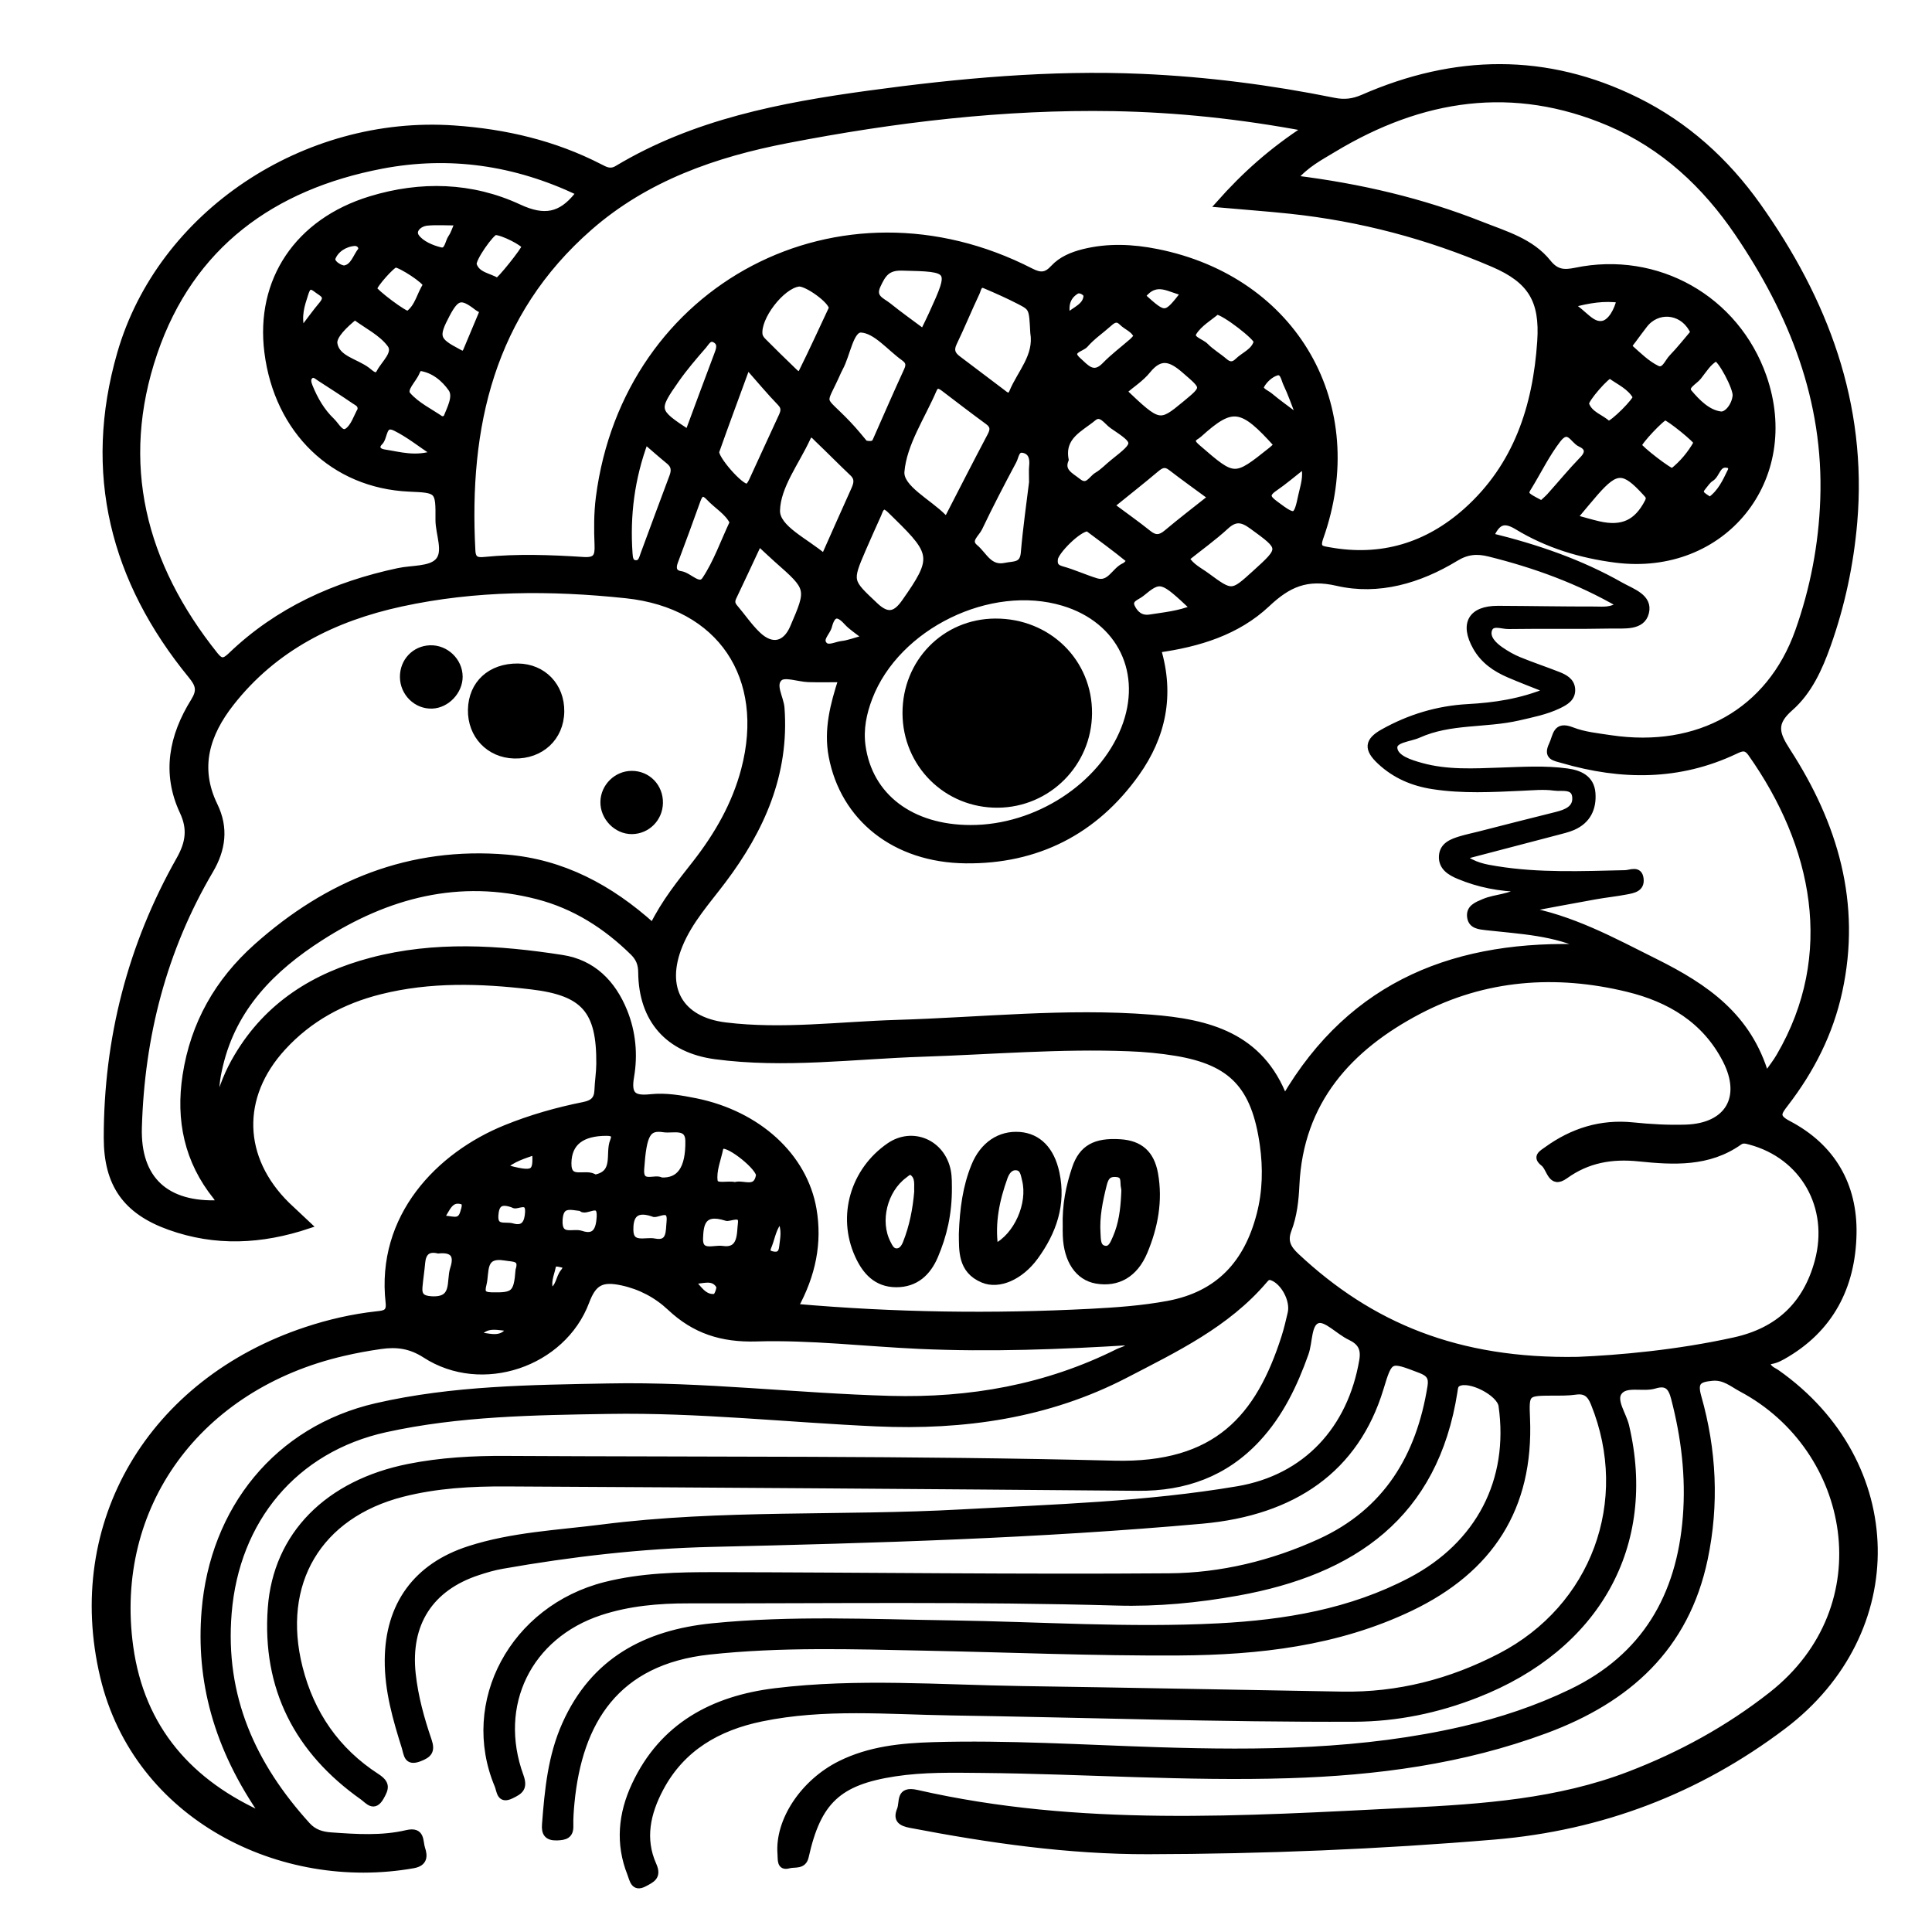 <?xml version="1.0" encoding="utf-8"?>
<!-- Generator: Adobe Illustrator 23.0.0, SVG Export Plug-In . SVG Version: 6.00 Build 0)  -->
<svg version="1.0" xmlns="http://www.w3.org/2000/svg" xmlns:xlink="http://www.w3.org/1999/xlink" x="0px" y="0px"
	 viewBox="0 0 3000 3000" style="enable-background:new 0 0 3000 3000;" xml:space="preserve">
<style type="text/css">
	.st0{stroke:#000000;stroke-width:10;stroke-miterlimit:10;}
</style>
<g id="Layer_1">
</g>
<g id="Layer_2">
	<g>
		<path class="st0" d="M478.9,1902.7c-73.3,24.5-144.3,27.7-215.6,2.2c-67.6-24.2-97.2-65.9-97.2-138.2
			c0-153.8,37-298.3,112.7-432.1c14.5-25.7,17.7-47.6,5.2-74.3c-28.1-60-16.4-117.4,17.1-171.3c10.2-16.4,8-25.4-3.8-39.9
			C176.2,901.4,133.5,734.1,186.9,549C249.5,331.8,473.8,183.7,705,199.8c79.5,5.5,155.4,23.2,226.5,59.8c8.7,4.5,16.3,8.9,27.1,2.4
			c120.1-72,254.3-97.7,390.3-116.3c140.6-19.2,281.7-32.2,424-26c100.6,4.4,200,17.2,298.5,37.1c16.4,3.3,29.9,1.6,45.1-5
			c142.2-62.2,284.5-65.2,425,4.4c76.4,37.8,138.4,93.9,187.7,163.2c104.5,147.2,165.5,308.1,149.7,491.9
			c-5.6,64.8-19.1,128.4-40.9,189.8c-12.9,36.4-29.2,72.6-58.3,98.1c-27.2,23.8-22,39.9-4.3,67.3c73.5,113.6,110.1,236.2,80.3,372.8
			c-14.1,64.9-43.3,122.1-83.3,174.1c-11.1,14.4-16,21,4.4,31.7c68.4,35.8,102.5,95.4,101,170.9c-1.6,81.6-35.5,148.4-109.7,190.1
			c-7.6,4.3-15.4,7.6-24.2,7.5c-0.1,12,9.1,13.9,15,18.1c198.1,139.5,203.4,402.4,10.1,548.5c-132.8,100.4-282.5,157.3-448.8,171.3
			c-178.7,15-357.7,22.3-537,22.7c-124.5,0.3-247.2-17.4-369.3-40.8c-14.3-2.7-22.6-7.6-16.2-23.2c4.9-11.9-2.7-32.4,26-25.9
			c252,57.5,507,40.5,761.8,27.8c117-5.8,233.9-13.9,344.9-56.5c79.4-30.5,153.3-70.9,220.5-123.7
			c174.7-137.3,128.2-382.6-46.7-475.6c-14.1-7.5-26.5-19-45.5-17.2c-20.9,2-28.6,6.2-21.8,30c23.5,82.7,27.6,166.9,9.9,251.3
			c-28.9,137.9-119.2,218.8-246.8,266.1c-129.1,47.9-263,65.5-399.5,69.7c-158.7,4.9-317-6.7-475.6-8.2
			c-45.3-0.4-90.7-1.5-135.6,5.4c-87.5,13.4-119.3,43.2-138.5,129.5c-3.4,15.5-17,10.8-25.9,13.3c-14.2,4-11.9-9.2-12.6-17.1
			c-4.3-52.1,35.7-111.7,92.7-140c45.3-22.5,94.3-27.4,143.6-28.9c116.3-3.4,232.3,4.1,348.5,7.8c159.8,5.1,319.1,3.8,475.9-32.6
			c57.6-13.4,113.5-31.9,167-57.7c114.3-55,168.5-149.5,178.1-272.3c4.9-62.3-2.5-123.8-18.3-184.3c-4.4-17.1-11.1-25.8-30.4-19.9
			c-18.6,5.7-45.2-4.7-55.8,10.7c-9.2,13.3,6.9,34.5,11.1,52.3c43.7,185.1-44.8,343.9-231.8,417c-61.2,24-123.9,37-189.7,37.3
			c-208.8,0.8-417.5-6.6-626.3-9.8c-98.3-1.5-197.1-10.8-294.6,9.4c-67.3,13.9-123.5,45.7-157,108.9c-20.2,38.1-29.2,78.1-10.9,119
			c8.2,18.2-2.4,22.4-13.7,28.5c-16.5,8.9-18.2-6.1-21.7-15c-18.6-46.7-14-93,6.8-137.5c43-92.3,122.1-133.9,218-145.6
			c127.5-15.6,255.6-5.2,383.5-3.3c165.4,2.4,330.9,5.8,496.3,8.6c87.4,1.5,169.1-19.5,246.7-59.9
			c145.2-75.6,206.4-240.4,144.8-392.7c-5.6-13.9-12.8-20.7-28.4-18.5c-11.6,1.7-23.6,1.5-35.4,1.5c-41.8,0.2-42.2,0.2-40.5,40.5
			c5.8,138.6-56.9,234.8-180.6,294c-113.9,54.5-236.1,68.2-359.6,69c-131.9,0.8-263.8-4.9-395.8-7.5c-111.2-2.3-222.4-5.9-333.5,6.1
			c-144.5,15.7-202.2,108.6-214.3,235.5c-1.1,11.8-2,23.6-1.7,35.4c0.5,15.3-8.3,17.3-20.7,17.7c-14.7,0.4-19.1-6.4-18-19.8
			c4.1-53.1,9-105.9,31.2-155.4c44.2-98.8,125.1-141.6,228.5-152c122.9-12.3,246-6.3,369.1-4.5c138.8,2,277.6,11.8,416.5,4.6
			c104-5.4,205.5-22.3,299-71.5c106-55.8,157.5-155.4,141-271.5c-2.9-20-50.2-44.3-67.9-34.8c-5.2,2.8-5,7.8-5.8,12.6
			c-29.9,192.7-157.1,279.9-336.3,312.2c-62.3,11.2-124.6,17.2-187.9,15.4c-221.6-6.3-443.2-3.2-664.9-3.4
			c-46.3-0.1-92.7,3.9-137.1,18.5c-111.3,36.6-164.2,144.3-124,254.6c7,19.3-1.2,23.8-14.4,30.2c-17.7,8.6-17.2-7.4-20.7-15.7
			c-54.2-129.1,23.9-274.7,167.1-310.9c55.8-14.1,113.2-15.3,170.3-15.2c235.1,0.4,470.1,3.6,705.2,1.8
			c80.8-0.6,160.1-19.8,234.3-53.7c103.2-47.2,154.4-132.5,171.8-241.5c2.3-14.3-2.5-20.5-16.2-25.7c-47.7-18.2-47.5-18.9-62.1,29.1
			c-38,124.7-134.1,192-277,204.8c-253.3,22.7-507,30.1-761.1,36c-109,2.5-217.9,15.1-325.7,34.1c-12.5,2.2-24.9,5.8-37,9.8
			c-74.8,24.4-110.5,80.4-102,158.5c3.9,35.5,13.3,69.6,24.8,103.1c5.6,16.3,0.8,22.1-14.3,27.8c-19.3,7.3-19-6.6-22.2-17
			c-13.9-44.1-26.7-88.3-26.4-135.4c0.5-85.5,44.1-145.8,126-172.2c67.1-21.7,137.3-24.7,206.5-33.5
			c185.2-23.6,371.8-13.1,557.5-23.4c143.5-7.9,287.5-12,429.4-36c106.5-18,175.7-94,193.8-200.1c3.2-18.8-2.7-29-19.3-36.9
			c-17.5-8.3-36.9-29.8-49.9-26.1c-15.6,4.4-12.9,33.7-19.4,51.8c-17.3,48.7-39.3,94.6-74.8,132.8c-50,53.8-112.4,76.2-185.2,75.6
			c-327-2.8-654-5.1-981-6.8c-54.1-0.3-108.3,2.7-161.2,16.2c-130.5,33.4-193,139-159.9,270.2c18.1,71.8,57.8,129.1,119.9,169.3
			c16.5,10.7,14.2,18.1,6.4,31.8c-10.6,18.5-19.8,5.3-27.8-0.4c-101.2-71.5-151.7-168.9-142.6-293.3c8.3-113.6,88.6-194,214.1-218.9
			c49.4-9.8,99.6-12.6,149.9-12.3c315.2,1.8,630.5-0.5,945.5,7.4c158.9,4,224.5-72,264.4-196.7c3.9-12.2,6.8-24.6,9.7-37.1
			c4.9-20.3-10.8-49.3-29.1-56c-6.3-2.3-9,1-12.1,4.6c-58.4,68.6-138.2,106.7-215.4,146.8c-120.8,62.7-251.5,81.2-386.5,75.2
			c-138.7-6.2-277-21.7-416-19.4c-116.1,1.9-232.5,3.4-346.7,28.5c-141.6,31.2-232.1,141.1-243.9,285.7
			c-10.7,130.3,37.5,236.2,122.5,329.8c10.3,11.3,22.8,14.8,36.7,15.8c39.4,2.8,79,5.5,117.7-3.6c23.9-5.6,19.9,12.7,23.5,23.6
			c4,11.8,3.9,22.6-13.4,25.7c-204.7,36.3-429.3-74.5-481.2-292.6c-56.6-238,74.1-458,314.9-537.9c35.6-11.8,72-20.2,109.3-24.3
			c11.7-1.3,20.9-1.8,19.1-18.3c-15.2-133.9,78.6-229.3,181.3-271c39.4-16,79.9-27.5,121.4-35.8c14-2.8,20.9-8.7,21.5-23
			c0.5-13.8,2.8-27.5,2.9-41.2c0.7-83.2-23.8-110.9-106-120.6c-78.6-9.3-157-11.8-234.8,7.7c-58.8,14.7-110.1,42.6-151.1,87.4
			c-70.1,76.4-67.2,172.5,6.5,244.9C456.3,1881.6,467,1891.5,478.9,1902.7z M1994.6,1705.9c105.9-181.4,270.1-242.4,469-234.4
			c-49.6-24.2-102.7-26.1-155-32c-11.2-1.3-23.4-2-25.4-15.1c-2.3-14.6,10-19,21.3-23.8c18.2-7.7,39.6-6.2,60.8-20.5
			c-37.6-0.7-69.3-7.3-99.5-19.8c-13.9-5.7-27.7-13.9-26.4-31.4c1.2-16.3,15.4-21.5,28.9-25.6c9.4-2.8,19-4.8,28.5-7.2
			c40-10.2,79.9-20.5,120-30.4c15.2-3.8,30.7-9.8,29.6-27.4c-1.2-19.7-21.1-13.9-32.9-15.6c-16.3-2.3-33.4-0.5-50.1,0.2
			c-46.2,2.1-92.3,4.7-138.5-2.5c-31.2-4.8-58.6-16.6-81.6-38c-20.8-19.3-19.7-31.9,4.5-45.4c40.7-22.8,84.4-36.1,131.4-38.7
			c41.2-2.3,82-7.9,125.9-26.1c-24.3-9.7-43.3-16.9-61.9-24.9c-21.2-9.1-39.6-21.7-51.3-42.5c-20.4-36.2-7.3-59.2,34.1-59.1
			c50.2,0.2,100.4,1.2,150.6,1.1c12.3,0,25.5,2.1,39.1-8c-64.7-37.5-132.4-61.9-203.1-79.5c-19.2-4.8-34.8-3.5-52.4,7.3
			c-56.4,34.3-119.7,52.9-183.6,38.2c-47.7-11-76.4,2-109.3,33c-46.2,43.4-106.1,61.8-169.5,70.6c21.2,71,7.5,135-33.3,192.3
			c-64.5,90.6-154.6,136.1-265,134.9c-110.3-1.2-189.7-65.7-207.8-161.6c-7.7-40.9,2.4-79.8,15.4-119.7c-18.7,0-35.3,0.4-51.8-0.1
			c-15.4-0.5-36.6-8.8-44.8-1.7c-12.4,10.9,1.5,30.8,2.7,47c7.5,102.2-31,188.4-90.7,267.6c-24.2,32.2-51.7,62.2-67.3,100
			c-27.6,67,0.1,116.8,71.3,125.5c88.5,10.8,176.9-1.2,265.3-3.9c131.8-3.9,263.3-18.6,395.3-8.2
			C1875.6,1587.4,1957.4,1607.8,1994.6,1705.9z M2029,199c-103.6-19.4-201.1-29.6-299.5-31.4c-171-3-340,17.3-507.3,49.7
			c-112,21.6-219.1,58.8-307,135.7c-152.8,133.7-192.4,309.2-182,502.5c0.8,14.5,8.5,15.4,19.4,14.3c51.1-5.1,102.4-3.2,153.5,0.1
			c19.7,1.3,22.8-6.2,22.1-23.5c-1-24.5-1.1-49.4,2-73.7C972.5,444,1305,269.8,1600.6,421.4c15,7.7,24,7.2,35.3-5.1
			c12.2-13.2,28.9-20.1,46.4-24.5c38-9.5,76-7.8,114.1-0.2c213.9,42.6,326.4,238.5,253.5,443.3c-6.3,17.8,2.9,17.8,13.9,19.8
			c81.2,14.8,152.7-7.1,213.3-61.2c78.1-69.8,108.1-162,114.9-263.4c4.3-63.6-14.6-95.1-73.2-120.3c-101-43.5-206.2-71.3-315.6-82.9
			c-34.9-3.7-69.9-6.2-110.5-9.8C1933.8,270.8,1975.3,234,2029,199z M2009.2,277.3c103.5,12.8,199,35.4,290.9,71.8
			c37.1,14.7,77.4,25.9,103.6,58.7c12.9,16.1,25.1,16.5,42.9,12.9c126.5-26.3,249,43.1,291.5,164.2
			c55.7,158.9-62.6,305.2-229.4,283.8c-54.4-7-106-22.7-152.8-51.2c-23.1-14.1-32.1-4.7-41.5,15.1c71.9,17.6,139.7,40.9,202.5,76.6
			c17.1,9.7,44.6,18,38.6,42c-5.8,23.4-33.7,19.4-53.5,19.8c-53.1,1.1-106.3,0-159.5,0.8c-10.6,0.2-26.7-7.5-30.8,6.6
			c-3.6,12.6,7.9,23.7,18.7,31.1c8.9,6.1,18.4,11.6,28.3,15.6c20,8.2,40.5,15,60.6,22.9c10.2,4,20.6,9.4,21.6,21.8
			c1.1,14.2-10.1,20.4-20.9,25.6c-19.6,9.4-40.9,13.5-61.9,18.4c-51.4,11.9-106,4.7-155.5,27c-13.7,6.2-39.2,7-37.8,21.1
			c1.6,15.8,24.8,22.8,41.9,27.6c40.5,11.3,81.9,8.8,123.3,7.4c34.4-1.1,69-3.4,103.2,1.3c19.3,2.6,37.4,10.2,39.2,33.3
			c1.8,23.5-7.1,42.6-29.9,52.6c-8,3.5-16.7,5.4-25.2,7.7c-47.7,12.6-95.5,25-147,38.5c18.5,14.2,36,16.8,53.1,19.6
			c66.5,10.8,133.4,7.8,200.4,6.3c7.9-0.2,21.6-7.6,23.4,8.6c1.7,15-11,17.1-21.4,19.1c-16.4,3.2-33,4.8-49.5,7.8
			c-37.1,6.6-74,13.7-111,20.6c75.3,13.2,138.8,48.4,204.8,81.3c78.6,39.2,145.1,84.6,172,177c9-12.8,15.7-21.1,21-30.3
			c92.4-158,56.1-328.7-44.1-470.5c-8-11.3-14.8-8.5-24.7-3.8c-87.1,41.3-176.5,40.6-267.4,14.2c-13.3-3.8-26-4.7-16.7-24
			c6.4-13.4,5.3-32,30.6-22.1c18.8,7.4,40,9.4,60.3,12.5c135.9,20.2,247-41.5,291.3-166.1c23.4-65.8,36.6-134.5,39.1-204.9
			c5.5-154.2-48.4-289.4-133.1-414.1c-50.6-74.5-115.3-134.9-199.1-170.7c-149.7-63.9-292.2-41.5-428.4,40.5
			C2050.6,243.7,2028.5,254.6,2009.2,277.3z M2450.4,2111.9c62.6-2.6,153.7-10.5,243.3-30.4c67.6-15,111.1-55.5,129.2-123
			c22.7-84.4-22.4-163.9-105.6-186.1c-6.1-1.6-11.1-3.1-16.5,0.7c-47.9,34-102.3,30.8-156.1,25.3c-42-4.3-79.6,2.1-114.4,27.2
			c-22.3,16-23.2-11.5-33.4-19.4c-13-10-2.7-15.2,5.4-21c39.9-28.7,83.5-42.4,133.1-37.4c27.3,2.8,55,4.4,82.5,3.5
			c65.5-2.2,91.7-47.1,62-105.1c-32-62.5-87.4-95.2-152.5-111c-111.8-27.2-222.4-19-324.5,34.6c-107.8,56.6-184.2,139.9-190.2,270.5
			c-1.1,23.6-3.7,47.3-12.2,69.5c-6.8,17.8-0.5,28.9,12.3,40.9C2127.9,2058.4,2262.7,2115.4,2450.4,2111.9z M1013.6,1438.3
			c18.5-37.7,42.8-67.4,66.4-97.6c34.2-43.8,61.5-91.2,75.8-145.4c37.9-144-37-255.8-183.5-271.3c-117-12.4-234-12.2-349.5,12.9
			c-104.5,22.7-196.7,68.5-264.3,154.8c-37.5,47.9-54.3,100-25.5,159.1c16.9,34.8,12.6,68-6.9,101
			c-72.4,123.1-106.7,257-110.8,399.1c-2.3,80.2,42.3,121.9,126.3,117.7c-2.2-3.9-3.5-7.4-5.8-10.3c-44.7-55.6-58-119.1-47.3-188.5
			c12.3-79.9,49.8-145.8,110-199.6c110.8-98.9,238.5-150.9,388.4-138.2C873.2,1339.4,946.6,1377.9,1013.6,1438.3z M1234.3,2029.5
			c156,13.7,307.4,15.6,459,7.8c40.2-2.1,80.3-4.9,120.2-12.3c79.4-14.7,123.4-63.9,142.8-139.1c9.3-35.8,10-72.4,4.9-108.6
			c-12.9-91.1-48.4-128.3-135-142.7c-24.2-4-48.9-6.3-73.4-7.2c-107-4.2-213.7,5-320.5,8.5c-107.1,3.5-214.2,18.2-321.4,3.9
			c-73.3-9.8-114.2-56.6-114.9-129.8c-0.1-13.1-3.7-22.1-12.7-31.1c-42.2-41.5-90.8-72.5-148.3-87.4
			c-122.3-31.8-233.9-2.1-337.3,64.2c-74.7,47.8-135.2,108.3-156.5,198.9c-4.7,19.9-8.2,39.9-2.9,60.1c6.4-26.7,16.5-51.1,30.2-74.1
			c47.5-80,120.1-125.4,208.1-148.6c98.2-25.9,197.4-19.5,296.1-4.2c47.5,7.3,78.5,38.5,96.4,82.6c13.3,32.7,16.3,67.6,10.5,101.4
			c-5.1,29.3,4.5,35,30.7,32.3c23.5-2.5,47.1,1.6,70.4,6.3c96.1,19.7,168,84.8,182.2,167.4
			C1271.8,1929.7,1261.8,1979.4,1234.3,2029.5z M898.6,298.5c-98.6-46.8-200.7-61.6-305.9-41.5C423,289.4,296.4,380.9,239.5,547.5
			c-58.8,172.2-18,329.3,94.3,469.8c9.2,11.6,14.8,10.4,24.9,0.7c73.1-70.2,161.8-110,259.8-130.9c21-4.5,48.8-2.2,61.4-15
			c14.7-14.9,1.1-42.9,1.3-65.2c0.4-46.5-0.4-46.5-46-48.5c-117.1-5.3-204.3-89.3-219.7-211.7c-14-111.1,47-202.5,159.8-237
			c78.1-23.9,157.1-21.7,230.6,12.5c39.6,18.4,65,12.8,90.1-18.1C896.6,303.3,896.9,302.3,898.6,298.5z M411,2820.4
			c-76-108-101.6-213-93-318.7c12.8-157.8,112.5-282.5,266.4-317.9c118.7-27.3,240.1-28.3,361.2-30.6
			c145.9-2.8,290.9,15.3,436.5,19.3c124.2,3.4,242.8-17.5,354.4-73.3c7.1-3.5,17.5-4.1,19.6-15.6c-109.6,6.8-218.8,10.9-328,6
			c-84.6-3.8-169.2-14.1-253.5-11.6c-54,1.6-95.9-12.1-133.7-47.6c-21.2-19.9-46.3-33.1-74.8-39.3c-31.9-6.9-44.7,0-56,30.1
			c-36.3,96.7-161.9,139.5-249.8,82.5c-23.2-15-44.7-17.4-69.2-13.9c-19.5,2.8-38.9,6.3-58,10.8
			c-225.4,52.1-361.3,237.8-331.2,456.5C219.5,2684.6,294.7,2769.5,411,2820.4z M1507.4,1286.1c102.4,0.1,203.1-65.2,238.4-154.4
			c34.2-86.5-5.6-169-94.4-195.8c-114.3-34.5-259,36-301.6,147.3c-9.2,24-14.4,49-10.8,75.1
			C1349.9,1236.9,1414.7,1286.1,1507.4,1286.1z M1471.1,806c22.5-43.7,44.3-86.5,66.8-129c4.9-9.2,5.5-15.7-3.8-22.5
			c-23-16.8-45.6-34.2-68.2-51.4c-6.2-4.7-12.1-7.8-16.3,1.9c-18.1,42.2-46.5,83.7-50.2,127.2c-2.2,25.7,42.4,47.4,65.7,71.2
			C1465.7,804,1466.9,804.1,1471.1,806z M1604.8,516.4c-2-37.7-1.7-38.3-21.5-48.6c-17.4-9-35.4-17-53.5-24.7
			c-10.3-4.4-11,6.3-13.5,11.4c-12.2,25.8-23,52.2-35.3,77.8c-5.3,11.1-2.9,18,6.4,25c22.9,17,45.4,34.6,68.3,51.6
			c4.9,3.7,11.8,10.9,16.4,0C1584.6,578.7,1610.9,553.2,1604.8,516.4z M1279.8,865.2c16.1-36.1,31.1-70.2,46.4-104
			c4.3-9.5,7-17.9-2.2-26.6c-18.6-17.6-36.5-35.9-55-53.5c-4.4-4.2-10.1-12.6-15.5-0.8c-17.2,37.4-46.4,74.6-47.3,112.4
			C1205.6,820.6,1250.7,840.2,1279.8,865.2z M1343,688.9c14.8,3.1,15.9-2.2,17.8-6.5c15.8-35.7,31.3-71.5,47.6-106.9
			c4.1-8.8,3.2-14.3-4.6-19.9c-22.2-15.8-43.5-42.9-66.5-44.2c-16.8-1-21.7,38.9-33.2,59.9c-0.9,1.7-1.8,3.4-2.6,5.2
			c-25.2,57.4-28.7,35.9,15.3,82.1C1327.6,669.9,1337.3,682.2,1343,688.9z M1374.1,785.8c-7.5,1.5-8.2,8.1-10.6,13.2
			c-8.1,17.8-16,35.6-23.8,53.5c-22,51.1-20.9,50,19.3,88c20.6,19.5,33,12.9,46.1-5.7c46.9-66.7,46.1-75.5-11.6-131.9
			c-4.2-4.1-8.3-8.3-12.6-12.3C1378.8,788.7,1376.3,787.3,1374.1,785.8z M1178.4,842.7c-13.9,29.7-26.6,57.1-39.6,84.3
			c-2.9,6-2.8,10.7,1.7,16c12.1,14.1,22.6,29.9,36,42.7c22.1,21.1,43.5,16,55.2-11.3c26.1-60.7,26-60.6-25.4-105.9
			C1197.6,860.7,1189.2,852.7,1178.4,842.7z M1160.4,567.8c-18.5,50.6-33.8,91.6-48.4,132.9c-3.5,9.9,38.8,58,48.3,55.3
			c3.5-1,6.3-6.6,8.2-10.7c14.9-32,29.3-64.3,44.3-96.3c4-8.5,7.1-15.1-1.1-23.6C1195.4,608.6,1180.5,590.6,1160.4,567.8z
			 M1602.9,749c0-12.9-0.5-18.8,0.1-24.6c1.3-11.8-0.6-22.9-13.2-26c-12.1-2.9-12.5,10.2-16.1,17c-18.4,34.5-36.5,69.2-53.3,104.5
			c-4.4,9.2-19.6,19.4-6.4,30.3c14,11.6,21.9,34.1,47.3,28.7c13.1-2.8,27,0.2,28.8-20.3C1593.4,819.8,1599,781,1602.9,749z
			 M1292.1,478.6c-0.1-12-39.9-40.2-52-38.6c-26.7,3.5-64.9,53.2-61,79.9c0.5,3.5,3.2,7.2,5.8,9.8c15.2,15.3,30.6,30.4,46.2,45.4
			c3.9,3.8,10,10.7,14,2.7C1261.6,544.6,1277,510.7,1292.1,478.6z M1881,772.2c-21.9-16.1-42.5-30.8-62.6-46.3
			c-9.1-7-15.2-4.4-23,2.1c-22.5,19-45.7,37.2-70.1,57c20.5,15.3,39.8,28.8,58.1,43.5c10.6,8.5,18.5,7.3,28.4-1
			C1833.7,809.1,1856.3,791.8,1881,772.2z M1841.7,867c8,13.3,21,19.1,31.8,27.1c39.4,29,39.6,28.8,75.1-3.4
			c43.8-39.7,43.3-39.3-4.5-74.1c-15-10.9-25.8-13.1-40.5,0.4C1884.1,834.9,1862.5,850.3,1841.7,867z M1001.9,684.4
			c-21.7,58.4-28.8,115.9-24.7,175c0.5,6.8,1.1,15.1,10,15.5c8.5,0.4,10-7.9,12.3-14.2c15-40.3,29.7-80.7,44.9-120.9
			c3.5-9.4,2.8-16.9-5.2-23.5C1027.2,706.5,1015.6,696.2,1001.9,684.4z M1983.2,690.8c-55-61.4-69.7-63.3-121.6-16.4
			c-0.7,0.7-1.5,1.3-2.3,1.8c-11.7,6.8-8.1,11.8,0.5,19.2c57.1,49.4,56.9,49.6,114.9,3.3C1977.6,696.4,1980.3,693.5,1983.2,690.8z
			 M1138.2,811c-8-16.4-24.8-25.5-36.9-38.5c-8.4-9-13.9-8.3-18.3,3.8c-11.5,32.1-23.2,64.1-35.2,95.9c-3.9,10.4-1.8,18,9.2,19.6
			c13.4,2,28.6,22.5,38,8.3C1112.6,873.7,1123.3,842.7,1138.2,811z M1433.7,515.9c5.1-10.5,9.4-19.1,13.4-27.9
			c32.5-71.2,31.8-71-46.9-72.8c-23.1-0.5-29.7,10.9-37.6,27.8c-9.1,19.4,6.7,24,16.5,31.8C1396.5,488.8,1414.8,501.8,1433.7,515.9z
			 M1654.4,713.8c-7.4,18.4,8.2,24.9,19.6,34c14.7,11.8,20.8-4.4,29.7-9.6c9.2-5.4,16.7-13.7,25.2-20.4c37.6-30,38-30.4-1.4-57
			c-8.8-5.9-17.6-22.2-29.9-11.9C1677.4,665.7,1647.7,677.5,1654.4,713.8z M1744.6,607.8c54.9,52.2,56.2,52.5,95.4,20.1
			c32.4-26.8,31.3-25.5-0.7-53.3c-21.1-18.3-37.4-24.2-57.4,0.5C1771.7,587.7,1757.3,596.9,1744.6,607.8z M1068.6,672.2
			c15.4-41.4,30.5-82.5,46-123.5c3-8,4.8-15.8-3.4-21c-9.8-6.1-14.3,3.8-18.7,8.9c-14.8,17-29.6,34.2-42.5,52.6
			C1016.6,636.8,1017.3,638.6,1068.6,672.2z M1689.1,820c-14.4,0-50.1,36.1-51.4,47.9c-1.1,9.4,1.7,13.7,11.5,16.4
			c17.9,5,34.9,12.9,52.7,18.4c21.7,6.7,28.5-16.6,43.7-23.5c4.2-1.9,10.1-8.1,6.5-11.1C1730.9,850.8,1708.8,834.8,1689.1,820z
			 M2444.1,804.1c15.5,4.2,26.7,7.6,38,10.2c37.2,8.6,59.9-2.3,76.7-34.8c3.8-7.3,0.7-10-3.4-14.5c-33.9-37.1-45.6-37.2-78.2-0.2
			C2467,776.5,2457.2,788.5,2444.1,804.1z M2630.4,515.9c-1.6-2.7-2.6-4.2-3.5-5.8c-16.6-28.7-54-31.4-73.8-5.4
			c-5.9,7.8-11.8,15.5-17.5,23.4c-2.8,3.8-8.1,8.8-4,12.6c13,11.6,25.9,24.4,41.3,31.9c11.7,5.7,16.6-10.4,23.5-17.4
			C2608.5,542.7,2619.3,528.9,2630.4,515.9z M1026.6,1833.4c28.8,1.4,43.2-18.1,42.6-61.9c-0.4-25.2-24.5-16.2-38.3-18.3
			c-25.5-3.9-31.8,7.3-35.6,62.1C993.3,1843.2,1017.7,1827.1,1026.6,1833.4z M2393.8,782.5c4.7-4.4,9.1-8,12.9-12.2
			c17-18.9,33.1-38.6,50.8-56.8c10.9-11.2,8.1-19.4-3.7-24.7c-10.7-4.7-18.1-28.2-35-6.2c-17.4,22.7-29.7,48.1-44.4,72.3
			c-3,5-7.6,10.4-1.6,15.4C2378.7,775,2386,778,2393.8,782.5z M1889.3,483.5c-10.9,9.4-27.3,18.7-36,32.7
			c-6.5,10.6,11.8,14.4,18.6,21.4c8.8,9,20.1,15.5,29.7,23.8c7.3,6.3,13.8,6.1,20.3-0.3c10.2-10,25.8-15.1,29.8-30.3
			C1953.5,524.8,1901.2,484,1889.3,483.5z M551,491.5c-15.7,12.6-33.9,30-32.1,42c3.6,23.8,33.3,28.1,51.3,41.7
			c5.5,4.1,13.8,13.6,19.4,2.9c7.3-14,26.9-29.7,16.4-43.6C592.6,516.5,569.9,505.6,551,491.5z M2544.4,691.6
			c0.3,4.5,49.8,42.9,53,40.4c15.4-12.2,27.9-27.3,37.5-44.4c1.8-3.2-43.7-39.9-49.1-40C2580.7,647.4,2544.1,686.3,2544.4,691.6z
			 M2664.3,555.9c-11.8,6.4-18.8,18.6-27.2,29.1c-6,7.6-22.5,15-14.5,24.5c12.8,15.2,29.1,31.9,49.1,34.4
			c10.4,1.3,22.4-14.4,23.7-29.5C2696.4,602,2671.9,556.3,2664.3,555.9z M923.7,1829c35.3-6.5,20.6-37.9,28.5-57.1
			c3.7-9.1,1.3-13.3-10.7-13.2c-37.6,0.1-58.7,14.9-59.2,47.3C881.8,1838.2,910.4,1818,923.7,1829z M1765.6,522.3
			c-4.7-11.5-16.1-14.5-23.4-21.9c-7.5-7.5-13.6-4.2-20.1,1.7c-12.4,11.1-26.5,20.6-37.2,33c-5.4,6.3-28.5,9.2-10.6,24.9
			c11.5,10.1,23.2,26.3,41.5,7.4c12.9-13.3,27.9-24.5,41.9-36.7C1760.6,528.2,1763,525.2,1765.6,522.3z M661.9,442.7
			c-0.3-6.8-39-31.8-47.6-32.3c-5.1-0.3-34.1,32.4-33.7,38c0.3,4.9,49.5,42.1,53.4,39.3C649.7,476.3,652.2,456.5,661.9,442.7z
			 M815,383c-0.3-5.7-35.2-23.3-45.8-23c-6.4,0.2-36.7,42.8-33.9,51.2c5.5,16.6,23.8,17.5,36.6,25.3
			C774.7,438.2,815.2,387.4,815,383z M685.5,651.6c4-0.9,7-0.9,7.4-1.8c5.9-15.2,16.7-34.1,7.9-46.5c-10.7-15.3-27.3-29.6-48.7-32.4
			c-1.5-0.2-4.2,4-5.2,6.6c-4.9,12.4-21.8,26.7-13.9,35.9C647,629.6,668.4,639.7,685.5,651.6z M680.6,1941.4
			c-16.6-3.9-24,3.8-25.4,19.4c-1.1,12.6-3.1,25.1-4.2,37.7c-1.1,13,3.9,18.4,18.4,19.3c39,2.6,28.1-28.4,34.6-47.9
			C711.4,1947.5,702.1,1939.2,680.6,1941.4z M750.1,482.6c0.3-0.9-5.2-2.5-8.8-5.3c-24.8-19.3-32.6-17.5-47.6,10.8
			c-18.3,34.6-16.4,40.6,16.6,58c5.5,2.9,10.2,6.7,13.8-1.5C732.1,525.7,739.9,506.8,750.1,482.6z M560.1,636.7
			c1.3-9.2-5.3-11.3-9.6-14.3c-17.7-12.1-35.7-23.7-53.7-35.3c-4.6-3-9.8-8.4-15.4-3.3c-4.9,4.4-3,11.1-0.8,16.5
			c8.1,20.1,18.9,38.7,34.6,53.7c7.2,6.9,14.3,22.5,24.4,15.6C549.7,662.6,554,647.2,560.1,636.7z M2497.1,658.8
			c7,0.6,45.6-38.3,43.2-42.8c-8.8-15.9-25.7-23-39.7-33.1c-3.9-2.8-40.3,38.2-38.1,44.6C2468.3,644.5,2486.8,648.3,2497.1,658.8z
			 M1853.6,944.4c-49.7-46.8-51.4-47.5-81.6-22.7c-6.6,5.4-20.7,8.5-14.4,21.4c5.2,10.5,13.8,18.3,28.1,16.1
			C1807.8,955.7,1830.1,953.8,1853.6,944.4z M1141.2,1840.6c12.8-4.3,32.9,10,37.6-14.9c2.2-11.8-46.3-51-57.3-46.5
			c-1.4,0.6-3,2.4-3.4,4c-3.5,17-11.1,34.7-8.7,50.8C1111.1,1844.5,1130.1,1837.7,1141.2,1840.6z M1127.5,1890.6
			c-38.6-12.3-40,12.8-40.8,32.4c-1,25.7,22.4,14.7,34.6,16.6c30.7,4.7,27.5-25,29.5-39.8
			C1153.4,1880.3,1131.4,1893.2,1127.5,1890.6z M805.5,1972.4c6.3-19.9-8.3-17.8-21.1-20c-36.8-6.2-29,22.4-33.9,41.6
			c-2.9,11.6-2.2,17.4,12.7,17.7C798,2012.5,802.7,2009.2,805.5,1972.4z M1014,1884.2c-32.1-11-35.8,9.6-35.5,26.1
			c0.5,25.8,24.1,15,37.7,17.8c25.1,5.1,22.3-17.3,23.8-30.5C1043.1,1869.2,1018.7,1888.5,1014,1884.2z M675.4,704.1
			c-22.3-14.8-40.5-29.5-61-39.7c-20.4-10.2-16.7,14.3-24.7,22.1c-7.7,7.5-3.5,14.8,6.5,16.3C620.9,706.6,645.6,714.5,675.4,704.1z
			 M2025.3,722c-17.4,13.7-31.3,25.7-46.4,36c-15.1,10.4-9.8,16.4,1.8,25c30.7,22.9,32.7,22.7,40.4-14.2
			C2024.1,754.8,2029.6,740.8,2025.3,722z M902.7,1875.6c-17.5-2-32.6-7.5-34.1,18.6c-1.7,30.5,21.2,17.6,33.6,21.8
			c23.2,7.9,28.2-7.9,29.3-26C933.3,1860,908.6,1884.9,902.7,1875.6z M711.7,345.1c-19.4,0-34.1-1.1-48.5,0.3
			c-13,1.2-24.3,12.5-16.9,22.7c7.7,10.7,23.9,17.6,37.6,20.9c11.6,2.8,11.8-13,17.1-20.4C704.8,363.2,706.6,356.5,711.7,345.1z
			 M2438.4,473.2c21,12.5,32.6,33.2,50.2,30c12.8-2.3,23-20.9,26.8-38.1C2490.7,461.9,2468.5,465.1,2438.4,473.2z M1345.3,990.4
			c-13.9-11.1-23.1-16.7-30.1-24.4c-14.2-15.8-23-13.8-28.3,6.5c-2.6,9.8-15.4,19.2-7.3,28.7c6.3,7.4,18.5,0.2,27.8-0.9
			C1317,999.3,1326.2,995.6,1345.3,990.4z M2012.4,645.9c1.4-0.9,2.8-1.8,4.2-2.7c-6.3-16-11.8-32.3-19.2-47.7
			c-3.3-7-4.8-20.6-15.4-17.3c-9.3,2.9-18.9,11.6-23.6,20.4c-4.1,7.7,7.8,11.6,13.2,16.1C1984.7,625.7,1998.8,635.6,2012.4,645.9z
			 M1773.5,459.8c36.2,32.7,36.2,32.7,65.8-5.5C1816.4,450.3,1795.7,430.6,1773.5,459.8z M797.4,1870.6
			c-21.9-8.4-27.4,0.6-28.5,16.5c-1.5,22,16.1,14.4,26.4,17.4c19.1,5.6,24.1-6.8,25-21.8C821.8,1859.4,801.1,1875,797.4,1870.6z
			 M468.4,514c12.6-16.4,21.6-29.2,31.6-41c11.7-13.9-0.4-17.4-8.6-23.9c-12.1-9.6-15.1-0.8-17.9,8C468.3,473.5,462.1,490,468.4,514
			z M2655.2,776.9c16.8-11.9,24.3-28.9,32.4-45.5c2.1-4.2,0.2-8.6-3.7-9.6c-17.4-4.4-17.3,15-27.3,21c-4.8,2.9-8.2,8.4-12,12.9
			c-3.3,3.9-6.1,8.4-1.4,12.8C2646.7,771.8,2651.1,774,2655.2,776.9z M561.2,388.1c1.1-8.6-6.5-11.5-10.7-11.2
			c-15.3,1.2-29.1,10.2-34.3,23.1c-3.6,8.8,13.3,18.1,19,17.1C549.4,414.7,552.8,398.1,561.2,388.1z M831.2,1787.9
			c-17.1,6.2-34.7,10.6-50,24.6C829.5,1825.6,833.6,1823.5,831.2,1787.9z M1211.9,1893.3c-11.3,12.6-12.9,26.6-17.7,39.2
			c-2.3,6.1-6.5,12.9,4.8,15.5c10.2,2.4,14.7-1.8,15.8-11.3C1216.2,1923.4,1220.1,1909.9,1211.9,1893.3z M1072.9,1988.5
			c11.6,11.1,19.5,28,37.7,25.6c3-0.4,8.4-14.2,6.2-17.7C1106.2,1979.3,1088.2,1990.4,1072.9,1988.5z M738.6,2074
			c17.7-1.5,38.8,12.1,53.7-11.4C760,2057.6,754.6,2058.4,738.6,2074z M1657.2,491.8c12.8-11.4,29.1-15.7,30.3-32.4
			c0.3-4.4-9.9-11.8-16.7-7.5C1657.6,460.2,1653.1,473.1,1657.2,491.8z M683.9,1892.7c15.6-1.8,30.1,9.6,35.7-10.1
			c1.7-6,5.7-15.7-3.1-17.8C698.6,1860.5,694.4,1876.4,683.9,1892.7z M855.2,2006.3c13.7-8.3,12.5-22,19.7-30.9
			c3.6-4.4,7.2-10.6-2.8-12.4c-5.3-1-12.4-4-14.2,4.5C855.5,1979.6,849,1991.3,855.2,2006.3z"/>
		<path class="st0" d="M871.2,1105c-0.6,40.3-31.2,68.8-72.7,67.8c-39-1-67.6-31.2-66.9-70.7c0.8-40.4,29.9-67.2,72.6-66.8
			C843.4,1035.7,871.8,1065.3,871.2,1105z"/>
		<path class="st0" d="M626,1051.1c-0.1-24.2,17.9-43.2,41.7-44.1c24.4-0.9,45.6,19.3,45.7,43.7c0.1,22.7-19.8,43.7-42.3,44.6
			C646.7,1096.3,626.1,1076.1,626,1051.1z"/>
		<path class="st0" d="M1024.4,1247.1c-0.5,23.8-19.4,42.8-43,43.1c-23.9,0.3-44.7-21.1-44.1-45.4c0.6-23.4,20.1-42.6,43.4-42.8
			C1005.7,1201.8,1025,1221.8,1024.4,1247.1z"/>
		<path class="st0" d="M1473.1,1843.6c0.3,41.5-7.9,74.7-21.3,106.4c-11,26-29.8,43.9-60.2,43.8c-30.8-0.1-48-19.7-59.4-45.1
			c-27.3-60.6-6.7-131,48.8-169.2c35.7-24.6,81.5-5.4,90.4,38.4C1473.5,1828.4,1472.9,1839.4,1473.1,1843.6z M1424.6,1850.4
			c-0.6-10.5,2.4-22.4-7.8-29.9c-4.5-3.3-8.8,1.3-12.7,4.2c-31.4,23.3-43.3,71.7-25.9,105.6c3.2,6.3,6.4,13.3,14.2,13.2
			c7.5-0.1,11.7-6.4,14.4-13C1417.1,1904.7,1422.3,1877.9,1424.6,1850.4z"/>
		<path class="st0" d="M1493.9,1915.8c1.4-38.9,6.1-73,19.2-105.2c13.3-32.9,39.5-50.3,70.2-47.9c29,2.3,49.1,22.7,56.8,58.6
			c10.5,48.7-4.6,91.5-32.8,130.2c-22.8,31.2-56.2,45.8-81,35.4C1491.8,1972.5,1494.2,1941.2,1493.9,1915.8z M1544.9,1936.6
			c34.3-16.8,56.4-67.2,47.1-104.5c-2.1-8.3-3-19-13.8-19.9c-10-0.8-15.6,7.5-18.6,16C1547.1,1863,1539.6,1898.5,1544.9,1936.6z"/>
		<path class="st0" d="M1655.2,1905.1c-1.1-34.1,5-63,14.4-91c10.6-31.5,31.2-42.6,69.7-40.1c30.5,1.9,48.2,17,53.9,48.6
			c7.5,41.9-0.1,82.4-16.3,121c-14.8,35.4-41.6,50.2-74.4,44.6c-28.1-4.9-45.8-30.9-47.2-69.5
			C1655,1912.8,1655.2,1906.8,1655.2,1905.1z M1745.9,1855.9c0-3.9,0.8-8-0.2-11.7c-2.2-8.4,2.7-20.8-13.1-21.6
			c-13-0.7-16.4,6.6-19.1,17.3c-6.2,24.8-11.4,49.8-9.6,75.5c0.6,9.2-0.3,22.1,11.7,24c10,1.6,13.6-9.5,17.2-17.4
			C1742,1900.8,1744.8,1878.5,1745.9,1855.9z"/>
		<path class="st0" d="M1406.4,1107.4c-0.2-79.2,60.9-141.6,139.1-141.9c82-0.4,145.9,62.3,145.2,142.4
			c-0.7,77.8-63.5,140.7-141.3,141.3C1470,1249.8,1406.6,1186.9,1406.4,1107.4z"/>
	</g>
</g>
</svg>

